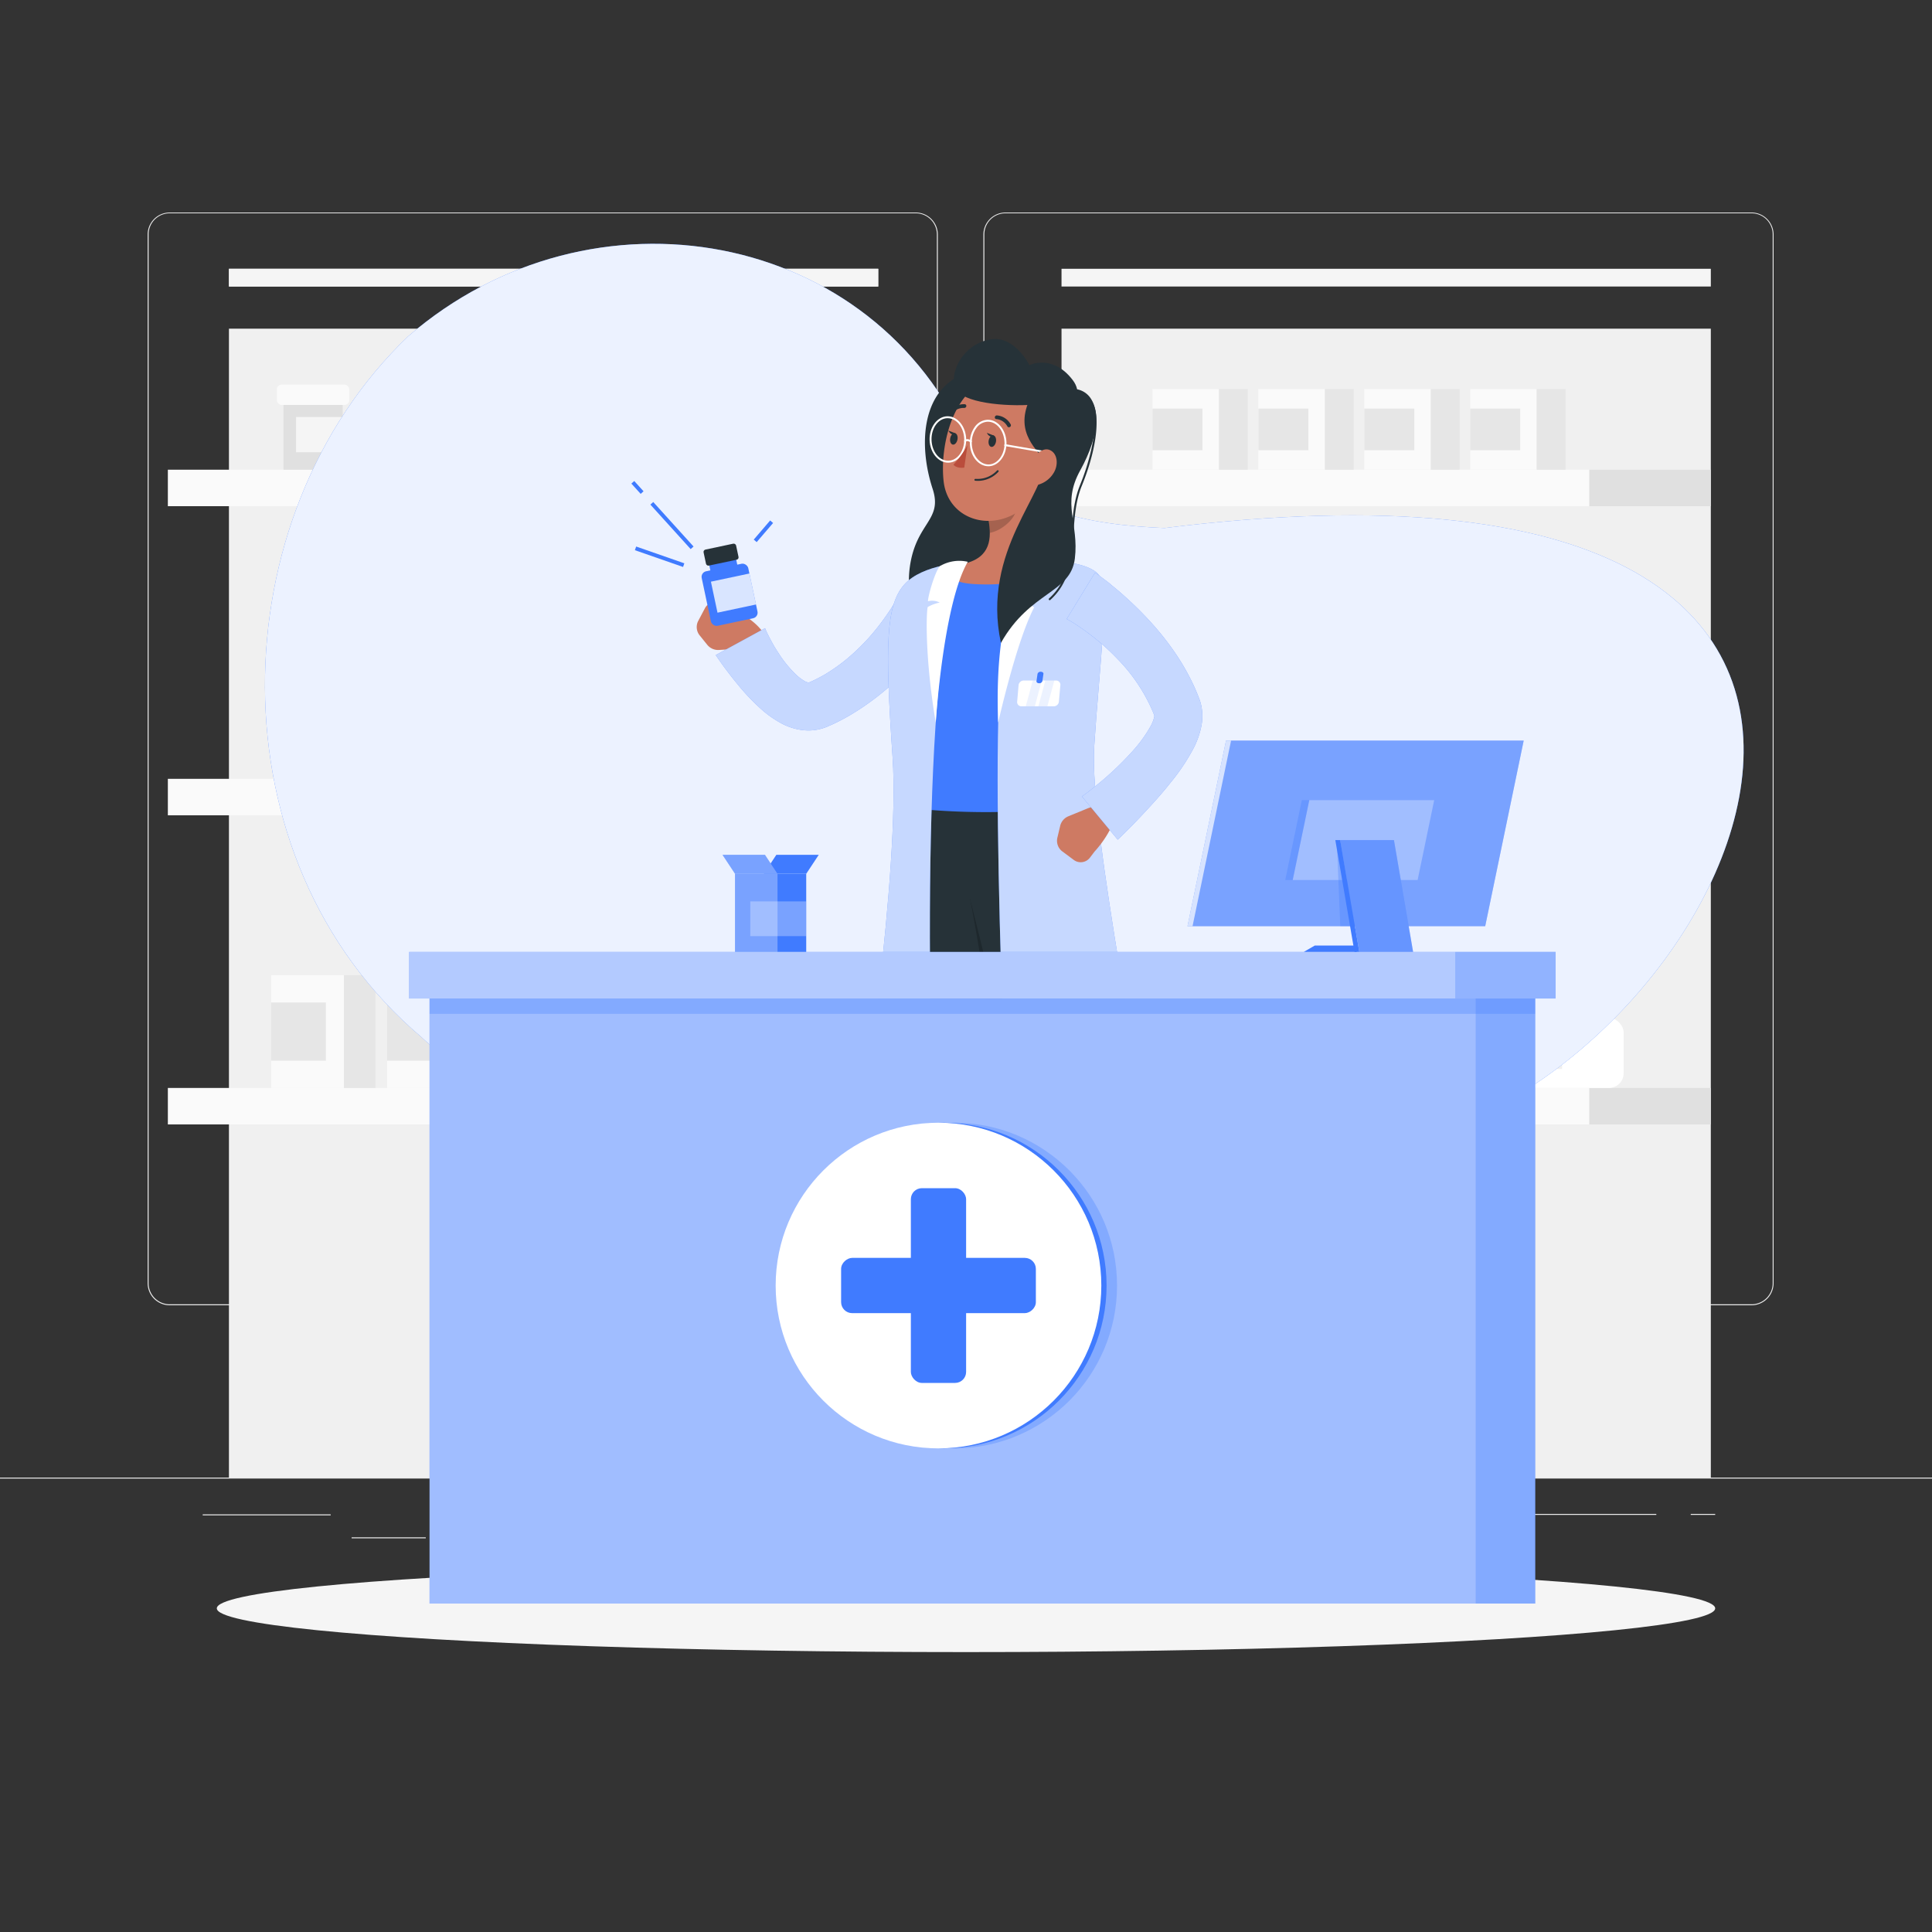<svg xmlns="http://www.w3.org/2000/svg" viewBox="0 0 500 500"><rect x="0" y="0" width="500" height="500" fill="#333333" stroke="none"/><g id="background-complete"><rect y="382.4" width="500" height="0.25" style="fill:#ebebeb"></rect><rect x="52.46" y="391.92" width="33.12" height="0.25" style="fill:#ebebeb"></rect><rect x="171.14" y="389.21" width="55.42" height="0.25" style="fill:#ebebeb"></rect><rect x="91" y="397.86" width="19.19" height="0.25" style="fill:#ebebeb"></rect><rect x="385.46" y="391.8" width="43.19" height="0.25" style="fill:#ebebeb"></rect><rect x="437.56" y="391.8" width="6.33" height="0.25" style="fill:#ebebeb"></rect><rect x="277.21" y="395.31" width="46.84" height="0.25" style="fill:#ebebeb"></rect><path d="M237,337.8H43.91a5.71,5.71,0,0,1-5.7-5.71V60.66A5.71,5.71,0,0,1,43.91,55H237a5.71,5.71,0,0,1,5.71,5.71V332.09A5.71,5.71,0,0,1,237,337.8ZM43.91,55.2a5.46,5.46,0,0,0-5.45,5.46V332.09a5.46,5.46,0,0,0,5.45,5.46H237a5.47,5.47,0,0,0,5.46-5.46V60.66A5.47,5.47,0,0,0,237,55.2Z" style="fill:#ebebeb"></path><path d="M453.31,337.8H260.21a5.72,5.72,0,0,1-5.71-5.71V60.66A5.72,5.72,0,0,1,260.21,55h193.1A5.71,5.71,0,0,1,459,60.66V332.09A5.71,5.71,0,0,1,453.31,337.8ZM260.21,55.2a5.47,5.47,0,0,0-5.46,5.46V332.09a5.47,5.47,0,0,0,5.46,5.46h193.1a5.47,5.47,0,0,0,5.46-5.46V60.66a5.47,5.47,0,0,0-5.46-5.46Z" style="fill:#ebebeb"></path><rect x="59.25" y="85.06" width="168.04" height="297.34" style="fill:#f0f0f0"></rect><rect x="59.25" y="69.56" width="168.04" height="4.59" style="fill:#f5f5f5"></rect><rect x="59.25" y="69.56" width="168.04" height="4.59" style="fill:#f5f5f5"></rect><rect x="274.72" y="69.56" width="168.04" height="4.59" style="fill:#f5f5f5"></rect><rect x="43.44" y="121.56" width="152.4" height="9.44" style="fill:#fafafa"></rect><rect x="195.85" y="121.56" width="31.45" height="9.44" transform="translate(423.14 252.56) rotate(180)" style="fill:#e0e0e0"></rect><rect x="43.44" y="201.56" width="152.4" height="9.44" style="fill:#fafafa"></rect><rect x="195.85" y="201.56" width="31.45" height="9.44" transform="translate(423.14 412.56) rotate(180)" style="fill:#e0e0e0"></rect><rect x="43.44" y="281.56" width="152.4" height="9.44" style="fill:#fafafa"></rect><rect x="195.85" y="281.56" width="31.45" height="9.44" transform="translate(423.14 572.56) rotate(180)" style="fill:#e0e0e0"></rect><rect x="73.47" y="167.56" width="32.42" height="34.01" rx="3.38" style="fill:#fff"></rect><rect x="73.47" y="171.77" width="18.33" height="25.46" style="fill:#f0f0f0"></rect><rect x="80.99" y="162.93" width="17.37" height="4.62" rx="1.05" style="fill:#e0e0e0"></rect><rect x="117.61" y="167.56" width="32.42" height="34.01" rx="3.38" style="fill:#fff"></rect><rect x="117.61" y="171.77" width="18.33" height="25.46" style="fill:#f0f0f0"></rect><rect x="125.13" y="162.93" width="17.37" height="4.62" rx="1.05" style="fill:#e0e0e0"></rect><rect x="161.75" y="167.56" width="32.42" height="34.01" rx="3.38" style="fill:#fff"></rect><rect x="161.75" y="171.77" width="18.33" height="25.46" style="fill:#f0f0f0"></rect><rect x="169.27" y="162.93" width="17.37" height="4.62" rx="1.05" style="fill:#e0e0e0"></rect><rect x="73.37" y="103.39" width="15.31" height="18.17" style="fill:#e0e0e0"></rect><rect x="76.62" y="107.92" width="12.6" height="9.12" style="fill:#f5f5f5"></rect><rect x="71.65" y="99.54" width="18.75" height="5.26" rx="1.23" style="fill:#fafafa"></rect><rect x="102.66" y="103.39" width="15.31" height="18.17" style="fill:#e0e0e0"></rect><rect x="105.91" y="107.92" width="12.6" height="9.12" style="fill:#f5f5f5"></rect><rect x="100.94" y="99.54" width="18.75" height="5.26" rx="1.23" style="fill:#fafafa"></rect><rect x="131.95" y="103.39" width="15.31" height="18.17" style="fill:#e0e0e0"></rect><rect x="135.2" y="107.92" width="12.6" height="9.12" style="fill:#f5f5f5"></rect><rect x="130.23" y="99.54" width="18.75" height="5.26" rx="1.23" style="fill:#fafafa"></rect><rect x="161.23" y="103.39" width="15.31" height="18.17" style="fill:#e0e0e0"></rect><rect x="164.48" y="107.92" width="12.6" height="9.12" style="fill:#f5f5f5"></rect><rect x="159.51" y="99.54" width="18.75" height="5.26" rx="1.23" style="fill:#fafafa"></rect><rect x="70.17" y="252.38" width="18.83" height="29.18" style="fill:#fafafa"></rect><rect x="70.17" y="259.44" width="14.17" height="15.06" style="fill:#e6e6e6"></rect><rect x="89" y="252.38" width="8.17" height="29.18" transform="translate(186.17 533.94) rotate(180)" style="fill:#e6e6e6"></rect><rect x="100.17" y="252.38" width="18.83" height="29.18" style="fill:#fafafa"></rect><rect x="100.17" y="259.44" width="14.17" height="15.06" style="fill:#e6e6e6"></rect><rect x="119" y="252.38" width="8.17" height="29.18" transform="translate(246.17 533.94) rotate(180)" style="fill:#e6e6e6"></rect><rect x="130.17" y="252.38" width="18.83" height="29.18" style="fill:#fafafa"></rect><rect x="130.17" y="259.44" width="14.17" height="15.06" style="fill:#e6e6e6"></rect><rect x="149" y="252.38" width="8.17" height="29.18" transform="translate(306.17 533.94) rotate(180)" style="fill:#e6e6e6"></rect><rect x="160.17" y="252.38" width="18.83" height="29.18" style="fill:#fafafa"></rect><rect x="160.17" y="259.44" width="14.17" height="15.06" style="fill:#e6e6e6"></rect><rect x="179" y="252.38" width="8.17" height="29.18" transform="translate(366.17 533.94) rotate(180)" style="fill:#e6e6e6"></rect><rect x="274.72" y="85.06" width="168.04" height="297.34" style="fill:#f0f0f0"></rect><rect x="258.91" y="121.56" width="152.4" height="9.44" style="fill:#fafafa"></rect><rect x="411.31" y="121.56" width="31.45" height="9.44" transform="translate(854.07 252.56) rotate(180)" style="fill:#e0e0e0"></rect><rect x="258.91" y="201.56" width="152.4" height="9.44" style="fill:#fafafa"></rect><rect x="411.31" y="201.56" width="31.45" height="9.44" transform="translate(854.07 412.56) rotate(180)" style="fill:#e0e0e0"></rect><rect x="258.91" y="281.56" width="152.4" height="9.44" style="fill:#fafafa"></rect><rect x="411.31" y="281.56" width="31.45" height="9.44" transform="translate(854.07 572.56) rotate(180)" style="fill:#e0e0e0"></rect><rect x="283.74" y="263.42" width="36.65" height="18.14" rx="3.82" style="fill:#fff"></rect><rect x="283.74" y="268.18" width="20.72" height="8.48" style="fill:#f0f0f0"></rect><rect x="292.24" y="258.19" width="19.64" height="5.23" rx="1.19" style="fill:#e0e0e0"></rect><rect x="333.64" y="263.42" width="36.65" height="18.14" rx="3.82" style="fill:#fff"></rect><rect x="333.64" y="268.18" width="20.72" height="8.48" style="fill:#f0f0f0"></rect><rect x="342.15" y="258.19" width="19.64" height="5.23" rx="1.19" style="fill:#e0e0e0"></rect><rect x="383.55" y="263.42" width="36.65" height="18.14" rx="3.82" style="fill:#fff"></rect><rect x="383.55" y="268.18" width="20.72" height="8.48" style="fill:#f0f0f0"></rect><rect x="392.05" y="258.19" width="19.64" height="5.23" rx="1.19" style="fill:#e0e0e0"></rect><rect x="292.32" y="179.92" width="19.67" height="21.64" style="fill:#e0e0e0"></rect><rect x="296.49" y="185.31" width="16.18" height="10.86" style="fill:#f5f5f5"></rect><rect x="290.11" y="178.25" width="24.08" height="2.67" rx="0.99" style="fill:#fafafa"></rect><rect x="329.93" y="179.92" width="19.67" height="21.64" style="fill:#e0e0e0"></rect><rect x="334.11" y="185.31" width="16.18" height="10.86" style="fill:#f5f5f5"></rect><rect x="327.72" y="178.25" width="24.08" height="2.67" rx="0.99" style="fill:#fafafa"></rect><rect x="367.55" y="179.92" width="19.67" height="21.64" style="fill:#e0e0e0"></rect><rect x="371.72" y="185.31" width="16.18" height="10.86" style="fill:#f5f5f5"></rect><rect x="365.34" y="178.25" width="24.08" height="2.67" rx="0.99" style="fill:#fafafa"></rect><rect x="405.16" y="179.92" width="19.67" height="21.64" style="fill:#e0e0e0"></rect><rect x="409.33" y="185.31" width="16.18" height="10.86" style="fill:#f5f5f5"></rect><rect x="402.95" y="178.25" width="24.08" height="2.67" rx="0.99" style="fill:#fafafa"></rect><rect x="298.26" y="100.68" width="17.21" height="20.88" style="fill:#fafafa"></rect><rect x="298.26" y="105.74" width="12.94" height="10.77" style="fill:#e6e6e6"></rect><rect x="315.47" y="100.68" width="7.46" height="20.88" transform="translate(638.4 222.24) rotate(180)" style="fill:#e6e6e6"></rect><rect x="325.67" y="100.68" width="17.21" height="20.88" style="fill:#fafafa"></rect><rect x="325.67" y="105.74" width="12.94" height="10.77" style="fill:#e6e6e6"></rect><rect x="342.88" y="100.68" width="7.46" height="20.88" transform="translate(693.22 222.24) rotate(180)" style="fill:#e6e6e6"></rect><rect x="353.08" y="100.68" width="17.21" height="20.88" style="fill:#fafafa"></rect><rect x="353.08" y="105.74" width="12.94" height="10.77" style="fill:#e6e6e6"></rect><rect x="370.29" y="100.68" width="7.46" height="20.88" transform="translate(748.04 222.24) rotate(180)" style="fill:#e6e6e6"></rect><rect x="380.49" y="100.68" width="17.21" height="20.88" style="fill:#fafafa"></rect><rect x="380.49" y="105.74" width="12.94" height="10.77" style="fill:#e6e6e6"></rect><rect x="397.7" y="100.68" width="7.46" height="20.88" transform="translate(802.86 222.24) rotate(180)" style="fill:#e6e6e6"></rect></g><g id="background-simple"><path d="M301.38,136.66c232.08-28.85,146.45,141.28,62.05,158.69-84.52,17.72-214.85,10.54-254.43-27-54.36-46.07-52.31-134.5-3.39-181.29C153.24,45.89,226.29,59.19,250.79,116,261.7,132.2,281.81,135.83,301.38,136.66Z" style="fill:#407BFF"></path><path d="M301.38,136.66c232.08-28.85,146.45,141.28,62.05,158.69-84.52,17.72-214.85,10.54-254.43-27-54.36-46.07-52.31-134.5-3.39-181.29C153.24,45.89,226.29,59.19,250.79,116,261.7,132.2,281.81,135.83,301.38,136.66Z" style="fill:#fff;opacity:0.9"></path></g><g id="Shadow"><ellipse id="path" cx="250" cy="416.24" rx="193.89" ry="11.32" style="fill:#f5f5f5"></ellipse></g><g id="Character"><path d="M248.38,97.25c-9.77,4.61-10.71,18-7,29.31,2.64,8.17-4.29,8.6-5.91,20.11a26.52,26.52,0,0,0,30.91,29.73c17.24-3.19.55-38.84,6.88-51.27S258.88,92.31,248.38,97.25Z" style="fill:#263238"></path><path d="M281.2,378.84l11.11.81c-1.53,8.85-3,22.81-3,22.81h-8.81S281.53,384.89,281.2,378.84Z" style="fill:#ce7a63"></path><path d="M223.37,378.84l11,.81c-2.48,8.85-5.41,22.81-5.41,22.81h-8.81S223.06,384.89,223.37,378.84Z" style="fill:#ce7a63"></path><path d="M271,411.2c7.66,0,7.11-.12,11.43-.26,3.69-.14,4.54.33,7.5.26,2.48-.05,2.56-2.42,2-5.14-.21-1.05-.54-2.27-.84-3.78a1.84,1.84,0,0,0-1.82-1.47h-8.95a2.14,2.14,0,0,0-1.7.85,12.87,12.87,0,0,1-8.9,5C265.54,407.21,267.93,411.2,271,411.2Z" style="fill:#407BFF"></path><path d="M210.85,411.2c7.66,0,7.12-.12,11.43-.26,3.69-.14,4.54.33,7.5.26,2.48-.05,2.56-2.42,2-5.14-.22-1.05-.54-2.27-.85-3.78a1.82,1.82,0,0,0-1.81-1.47h-9a2.1,2.1,0,0,0-1.69.85,12.91,12.91,0,0,1-8.9,5C205.41,407.21,207.8,411.2,210.85,411.2Z" style="fill:#407BFF"></path><path d="M234.87,206.1s-7,54.14-6.36,88.52c-2.64,32.27-6.88,94-6.88,94,.13,1.65,8.83,1,10.38,0,0,0,19.93-41.66,16.69-94,22.14-54.6,20.82-88.52,20.82-88.52Z" style="fill:#263238"></path><path d="M263.35,249.82c-1.72,7.05-3.93,14.87-6.75,23.38-.82-17.14-5.46-40.09-5.61-40.87Z" style="opacity:0.2"></path><path d="M244.3,206.1s15.83,61.1,22.1,91.11c6.59,31.51,15.82,70.48,14,91.42,1.76,1,8.06,1.1,11.62,0,0,0,13.56-59.69-3.68-90,6.24-74.64-13.51-92.5-13.51-92.5Z" style="fill:#263238"></path><path d="M279.63,384.27a29.14,29.14,0,0,1-.53,4.3.88.88,0,0,0,.73,1.06c4.23.68,10.42-.31,12.39-.66a.94.94,0,0,0,.74-.74l.74-4a.87.87,0,0,0-.87-1l-12.3.24A.92.92,0,0,0,279.63,384.27Z" style="fill:#263238"></path><path d="M279.63,384.27a29.14,29.14,0,0,1-.53,4.3.88.88,0,0,0,.73,1.06c4.23.68,10.42-.31,12.39-.66a.94.94,0,0,0,.74-.74l.74-4a.87.87,0,0,0-.87-1l-12.3.24A.92.92,0,0,0,279.63,384.27Z" style="fill:#fff;opacity:0.1"></path><path d="M220.79,384.08c-.12,1.12-.34,3.12-.55,4.59a.87.87,0,0,0,.74,1,61.09,61.09,0,0,0,11.46-.13.93.93,0,0,0,.81-.68l1.07-4a.86.86,0,0,0-.8-1.1l-11.78-.47A.91.91,0,0,0,220.79,384.08Z" style="fill:#263238"></path><path d="M220.79,384.08c-.12,1.12-.34,3.12-.55,4.59a.87.87,0,0,0,.74,1,61.09,61.09,0,0,0,11.46-.13.93.93,0,0,0,.81-.68l1.07-4a.86.86,0,0,0-.8-1.1l-11.78-.47A.91.91,0,0,0,220.79,384.08Z" style="fill:#fff;opacity:0.1"></path><path d="M181.11,164.48l1.93,2.4a3.6,3.6,0,0,0,3,1.33l5.41-.32a6.67,6.67,0,0,0,5.27-3.14l.72-1.14c-2.94-4.2-9.21-6.57-9.21-6.57l-1.72-.87a3,3,0,0,0-4.06,1.21l-1.78,3.37A3.43,3.43,0,0,0,181.11,164.48Z" style="fill:#ce7a63"></path><rect x="182.66" y="146.72" width="12.32" height="14.42" rx="1.47" transform="translate(-27.86 42.58) rotate(-11.99)" style="fill:#407BFF"></rect><rect x="164.47" y="124.36" width="1" height="3.59" transform="translate(-41.99 143.36) rotate(-42.16)" style="fill:#407BFF"></rect><rect x="194.32" y="137" width="6.52" height="1" transform="translate(-35.45 197.87) rotate(-49.36)" style="fill:#407BFF"></rect><rect x="173.4" y="128.25" width="1" height="15.54" transform="translate(-46.3 151.91) rotate(-42.16)" style="fill:#407BFF"></rect><rect x="170.22" y="137.5" width="1" height="13.2" transform="translate(-21.52 257.92) rotate(-70.8)" style="fill:#407BFF"></rect><rect x="183.87" y="144.51" width="7.12" height="5.74" rx="0.65" transform="translate(-26.53 42.15) rotate(-11.99)" style="fill:#407BFF"></rect><rect x="182.31" y="141.42" width="8.6" height="4.24" rx="0.61" transform="translate(-25.75 41.9) rotate(-11.99)" style="fill:#263238"></rect><rect x="184.72" y="149.39" width="10.19" height="8.2" transform="translate(-27.74 42.78) rotate(-11.99)" style="fill:#fff;opacity:0.8"></rect><path d="M245.6,159.56c-.29.49-.47.75-.7,1.11l-.66,1-1.32,1.87c-.89,1.24-1.81,2.43-2.76,3.6-1.9,2.33-3.88,4.6-6,6.74a67.72,67.72,0,0,1-14.43,11.36c-1.36.78-2.75,1.51-4.19,2.18l-1.09.48-.27.12-.15.07-.24.09a8.74,8.74,0,0,1-1,.34,12.34,12.34,0,0,1-4.11.51,15.3,15.3,0,0,1-6.66-1.94,27.52,27.52,0,0,1-4.55-3.15,56,56,0,0,1-6.66-6.95c-1-1.2-1.92-2.39-2.84-3.61-.46-.61-.91-1.22-1.35-1.85s-.87-1.2-1.38-2L198,162.57c.16.41.44,1.06.71,1.59s.56,1.11.86,1.66a35.27,35.27,0,0,0,1.91,3.21,30.45,30.45,0,0,0,4.38,5.42,12.15,12.15,0,0,0,2.17,1.7,3.67,3.67,0,0,0,1.2.5c.05,0,0,0,0,0h0l.09,0,.2-.09.81-.36c1.07-.5,2.13-1.06,3.17-1.66a46.44,46.44,0,0,0,5.95-4.24,57.32,57.32,0,0,0,5.37-5.21,61.42,61.42,0,0,0,4.7-6c.71-1,1.41-2.1,2.06-3.17.33-.54.64-1.07.94-1.61l.42-.79c.12-.24.29-.57.33-.69Z" style="fill:#407BFF"></path><path d="M245.6,159.56c-.29.49-.47.75-.7,1.11l-.66,1-1.32,1.87c-.89,1.24-1.81,2.43-2.76,3.6-1.9,2.33-3.88,4.6-6,6.74a67.72,67.72,0,0,1-14.43,11.36c-1.36.78-2.75,1.51-4.19,2.18l-1.09.48-.27.12-.15.07-.24.09a8.74,8.74,0,0,1-1,.34,12.34,12.34,0,0,1-4.11.51,15.3,15.3,0,0,1-6.66-1.94,27.52,27.52,0,0,1-4.55-3.15,56,56,0,0,1-6.66-6.95c-1-1.2-1.92-2.39-2.84-3.61-.46-.61-.91-1.22-1.35-1.85s-.87-1.2-1.38-2L198,162.57c.16.41.44,1.06.71,1.59s.56,1.11.86,1.66a35.27,35.27,0,0,0,1.91,3.21,30.45,30.45,0,0,0,4.38,5.42,12.15,12.15,0,0,0,2.17,1.7,3.67,3.67,0,0,0,1.2.5c.05,0,0,0,0,0h0l.09,0,.2-.09.81-.36c1.07-.5,2.13-1.06,3.17-1.66a46.44,46.44,0,0,0,5.95-4.24,57.32,57.32,0,0,0,5.37-5.21,61.42,61.42,0,0,0,4.7-6c.71-1,1.41-2.1,2.06-3.17.33-.54.64-1.07.94-1.61l.42-.79c.12-.24.29-.57.33-.69Z" style="fill:#fff;opacity:0.7"></path><path d="M231.16,160.3a164.4,164.4,0,0,0,.27,17.78c.32,7.72,2,15.84,4.1,28.34,4.23,2.47,25.61,1.45,39.29-.32-.83-10.95.53-23.47,7.95-48.11,1.72-5.71-2.12-11.2-8.24-11.78-1.64-.16-3.38-.29-5.16-.37a141.36,141.36,0,0,0-18.76,0c-2,.18-4.16.42-6.18.68C237.14,147.47,231.38,153.45,231.16,160.3Z" style="fill:#407BFF"></path><path d="M234.79,209.05a185.77,185.77,0,0,0,41.5-.08,1,1,0,0,0,.72-1.32c-.34-.8-.68-1.59-1-2.39a.88.88,0,0,0-.89-.55,182.28,182.28,0,0,1-39.9,0,.89.89,0,0,0-1,.83c-.09.83-.17,1.65-.25,2.48A.93.93,0,0,0,234.79,209.05Z" style="fill:#407BFF"></path><path d="M268.05,124.73c-1.63,6-3.63,17.1.29,21.13,0,0,1.19,5.91-15,5.36-12.47-.42-3.75-5.36-3.75-5.36,6.86-1.61,7.06-6.6,6.23-11.29Z" style="fill:#ce7a63"></path><path d="M268.77,144.92s-7.1,6.31-9.22,21.52c-4,29.06,2.09,148.05,2.09,148.05s26-8.49,35.44-16.62c.44-8.14-15.28-83.12-13.9-104.64s4.05-40.27,1.27-44.32S268.77,144.92,268.77,144.92Z" style="fill:#407BFF"></path><path d="M268.77,144.92s-7.1,6.31-9.22,21.52c-4,29.06,2.09,148.05,2.09,148.05s26-8.49,35.44-16.62c.44-8.14-15.28-83.12-13.9-104.64s4.05-40.27,1.27-44.32S268.77,144.92,268.77,144.92Z" style="fill:#fff;opacity:0.7"></path><path d="M250.09,145.52c-10.82,13.89-10.74,104.17-7.61,169-9.61-1.16-19.88-20.65-19.88-20.65S233,225.1,231,196s-1.72-39.31,3-44.69S250.09,145.52,250.09,145.52Z" style="fill:#407BFF"></path><path d="M250.09,145.52c-10.82,13.89-10.74,104.17-7.61,169-9.61-1.16-19.88-20.65-19.88-20.65S233,225.1,231,196s-1.72-39.31,3-44.69S250.09,145.52,250.09,145.52Z" style="fill:#fff;opacity:0.7"></path><path d="M267.86,144.4C266,146,257.11,154,258.31,187c.9-3.73,5-21.41,9.33-29.83a5.55,5.55,0,0,0-3-1,6.19,6.19,0,0,1,3.82-.67c1.22-2.46,3.72-7.63,6.15-10.41C272,143.41,267.86,144.4,267.86,144.4Z" style="fill:#fff"></path><path d="M242.17,187s1.93-30.67,8.29-41.61a9.89,9.89,0,0,0-7.23,1.13c-1.33,1.6-3.07,7.75-3.07,9.08a4.42,4.42,0,0,1,3.05.34,10,10,0,0,0-3.13,1.17C239.66,159.28,239.46,170.87,242.17,187Z" style="fill:#fff"></path><path d="M272.84,182.79h-8.59a1.09,1.09,0,0,1-1-1.29l.35-4.08a1.36,1.36,0,0,1,1.22-1.3h8.59a1.1,1.1,0,0,1,1,1.3l-.36,4.08A1.35,1.35,0,0,1,272.84,182.79Z" style="fill:#fff"></path><polygon points="267.81 182.79 265.47 182.79 267.27 176.12 269.61 176.12 267.81 182.79" style="fill:#407BFF;opacity:0.1"></polygon><polygon points="271.06 182.79 268.73 182.79 270.53 176.12 272.86 176.12 271.06 182.79" style="fill:#407BFF;opacity:0.1"></polygon><path d="M268.92,176.82h0c-.42,0-.73-.24-.68-.55l.27-1.87a.8.8,0,0,1,.84-.55h0c.42,0,.73.24.69.55l-.27,1.87A.82.82,0,0,1,268.92,176.82Z" style="fill:#407BFF"></path><path d="M263.06,128.74l-7.25,5.82a19,19,0,0,1,.33,3.33c2.6-.37,6.34-3.19,6.82-5.89A9.2,9.2,0,0,0,263.06,128.74Z" style="opacity:0.2"></path><path d="M273.21,112.61c-1.83,9.75-2.4,13.91-8,18.58-8.37,7-19.87,3.32-21-6.62-1-8.95,2.17-23.39,12.22-26.61A12.71,12.71,0,0,1,273.21,112.61Z" style="fill:#ce7a63"></path><path d="M255.8,120.66c-2.56,0-4.7-2.6-4.8-5.87a7,7,0,0,1,1.24-4.26,4.28,4.28,0,0,1,3.32-1.89h.11c2.56,0,4.7,2.61,4.8,5.87h0c.09,3.31-2,6.07-4.56,6.15Zm-.13-11.52h-.1a3.78,3.78,0,0,0-2.92,1.68,6.37,6.37,0,0,0-1.15,4c.09,3,2.1,5.44,4.4,5.38s4.16-2.6,4.07-5.63h0C259.88,111.53,258,109.14,255.67,109.14Z" style="fill:#fff"></path><path d="M251.26,114.51a.25.25,0,0,1-.15-.05s-.76-.56-1.14-.16a.25.25,0,1,1-.36-.34c.54-.58,1.38-.21,1.8.1a.25.25,0,0,1,.05.35A.28.28,0,0,1,251.26,114.51Z" style="fill:#fff"></path><path d="M245.38,119.74c-2.56,0-4.7-2.6-4.8-5.86s1.94-6.07,4.55-6.15h.11c2.56,0,4.7,2.6,4.8,5.87s-1.94,6.07-4.55,6.14Zm-.14-11.51h-.09c-2.34.07-4.16,2.59-4.07,5.63s2,5.38,4.3,5.38h.09c2.34-.07,4.16-2.59,4.07-5.63S247.53,108.23,245.24,108.23Z" style="fill:#fff"></path><path d="M266.4,103.52c-4,8.9,2.65,13,3.64,15.8,1.39,7.72-16.2,23.05-11,47.06,7.58-13.42,18-12.78,19.13-21.81,1.13-9.3-3.53-14,1.42-22.89s6.7-19.46-2-21.11S266.4,103.52,266.4,103.52Z" style="fill:#263238"></path><path d="M271.67,155.33a.24.24,0,0,1-.19-.08.25.25,0,0,1,0-.35c5.05-4.58,5.43-10.56,5.84-16.9.27-4.15.55-8.45,2.2-12.49,2.9-7.1,5.31-17.08,2.53-21.81a5,5,0,0,0-3.89-2.52.26.26,0,0,1-.22-.28.24.24,0,0,1,.28-.22,5.45,5.45,0,0,1,4.26,2.76c2.87,4.89.59,14.71-2.5,22.26-1.62,4-1.89,8.22-2.16,12.33-.41,6.44-.8,12.52-6,17.24A.27.27,0,0,1,271.67,155.33Z" style="fill:#263238"></path><path d="M268.68,104.6c-6.59.75-18.24,0-20.92-3.42s.81-12,8.56-13.35c6.3-1.08,10.08,6.67,10.08,6.67s6-3,11.23,3.87C282.4,104.6,272,111.66,268.68,104.6Z" style="fill:#263238"></path><path d="M271.16,117.35h0l-11.05-1.9a.24.24,0,0,1-.2-.29.25.25,0,0,1,.29-.2l11,1.9a.25.25,0,0,1,0,.49Z" style="fill:#fff"></path><path d="M257.77,114.24c-.12.82-.65,1.46-1.17,1.42s-.86-.74-.75-1.56.65-1.47,1.17-1.43S257.88,113.41,257.77,114.24Z" style="fill:#263238"></path><path d="M247.81,113.65c-.12.82-.64,1.46-1.17,1.42s-.86-.74-.74-1.56.64-1.46,1.17-1.42S247.93,112.82,247.81,113.65Z" style="fill:#263238"></path><path d="M247.29,112.15l-1.86-.72S246.21,113.06,247.29,112.15Z" style="fill:#263238"></path><path d="M250.38,115.21a24.5,24.5,0,0,1-3.63,5.05c.92,1.09,2.8.76,2.8.76Z" style="fill:#ba4d3c"></path><path d="M253.76,124.41a6.91,6.91,0,0,1-1.37,0,.23.23,0,0,1-.21-.26.26.26,0,0,1,.28-.22,6.93,6.93,0,0,0,5.58-2.17.24.24,0,0,1,.34,0,.24.24,0,0,1,0,.34A7.21,7.21,0,0,1,253.76,124.41Z" style="fill:#263238"></path><path d="M272.63,122.48a6.8,6.8,0,0,1-4.56,3.1c-2.32.32-3-2.38-1.92-4.87,1-2.24,3.33-5.1,5.46-4.27S274,120.35,272.63,122.48Z" style="fill:#ce7a63"></path><path d="M261,110.56a.42.42,0,0,1-.29-.21,3.55,3.55,0,0,0-2.81-1.88.44.44,0,0,1-.44-.49.52.52,0,0,1,.53-.47,4.43,4.43,0,0,1,3.58,2.34.49.49,0,0,1-.21.65A.46.46,0,0,1,261,110.56Z" style="fill:#263238"></path><path d="M245.92,107.23a.45.45,0,0,1-.35-.78,5.08,5.08,0,0,1,4.12-1.84.45.45,0,0,1,.39.53.52.52,0,0,1-.56.43,4.07,4.07,0,0,0-3.25,1.49A.53.53,0,0,1,245.92,107.23Z" style="fill:#263238"></path><path d="M257.25,112.74l-1.86-.72S256.17,113.64,257.25,112.74Z" style="fill:#263238"></path><path d="M273.66,216.75l.71-3a3.58,3.58,0,0,1,2.13-2.5l5-2.05a6.68,6.68,0,0,1,6.11.55l1.14.72c-.84,5.05-5.47,9.9-5.47,9.9l-1.16,1.53a3,3,0,0,1-4.2.67l-3.05-2.27A3.44,3.44,0,0,1,273.66,216.75Z" style="fill:#ce7a63"></path><path d="M283.39,148.21c.53.34.83.56,1.21.84l1.06.79c.69.53,1.37,1,2,1.59q2,1.6,3.87,3.32a90.86,90.86,0,0,1,7.17,7.25,71.6,71.6,0,0,1,6.26,8.23c.94,1.47,1.85,3,2.65,4.54a50.71,50.71,0,0,1,2.27,4.83l.49,1.25.06.16.11.31.19.61c.1.41.2.82.26,1.22a13.54,13.54,0,0,1,0,4.33,21.4,21.4,0,0,1-2.14,6.24,52.59,52.59,0,0,1-6,8.93c-2.11,2.67-4.33,5.13-6.58,7.54-1.13,1.2-2.25,2.4-3.41,3.57l-1.75,1.75c-.61.59-1.15,1.15-1.84,1.8L280,206.12c.51-.35,1.15-.82,1.72-1.26l1.74-1.38c1.15-.93,2.3-1.87,3.4-2.87a78.16,78.16,0,0,0,6.19-6.15,35.71,35.71,0,0,0,4.69-6.44,9.86,9.86,0,0,0,1-2.55c0-.26,0-.38,0-.32a.18.18,0,0,0,0,.06.14.14,0,0,0,0,.06v0l0-.11-.37-.93a44.36,44.36,0,0,0-9.14-13.67,58.43,58.43,0,0,0-6.32-5.74c-1.12-.88-2.28-1.72-3.44-2.52-.59-.4-1.17-.8-1.76-1.16l-.88-.52-.77-.43Z" style="fill:#407BFF"></path><path d="M283.39,148.21c.53.34.83.56,1.21.84l1.06.79c.69.53,1.37,1,2,1.59q2,1.6,3.87,3.32a90.86,90.86,0,0,1,7.17,7.25,71.6,71.6,0,0,1,6.26,8.23c.94,1.47,1.85,3,2.65,4.54a50.71,50.71,0,0,1,2.27,4.83l.49,1.25.06.16.11.31.19.61c.1.41.2.82.26,1.22a13.54,13.54,0,0,1,0,4.33,21.4,21.4,0,0,1-2.14,6.24,52.59,52.59,0,0,1-6,8.93c-2.11,2.67-4.33,5.13-6.58,7.54-1.13,1.2-2.25,2.4-3.41,3.57l-1.75,1.75c-.61.59-1.15,1.15-1.84,1.8L280,206.12c.51-.35,1.15-.82,1.72-1.26l1.74-1.38c1.15-.93,2.3-1.87,3.4-2.87a78.16,78.16,0,0,0,6.19-6.15,35.71,35.71,0,0,0,4.69-6.44,9.86,9.86,0,0,0,1-2.55c0-.26,0-.38,0-.32a.18.18,0,0,0,0,.06.14.14,0,0,0,0,.06v0l0-.11-.37-.93a44.36,44.36,0,0,0-9.14-13.67,58.43,58.43,0,0,0-6.32-5.74c-1.12-.88-2.28-1.72-3.44-2.52-.59-.4-1.17-.8-1.76-1.16l-.88-.52-.77-.43Z" style="fill:#fff;opacity:0.7"></path></g><g id="Counter"><rect x="105.89" y="246.36" width="296.69" height="12.05" style="fill:#407BFF"></rect><rect x="105.89" y="246.36" width="296.69" height="12.05" style="fill:#fff;opacity:0.6"></rect><rect x="376.61" y="246.36" width="25.97" height="12.05" style="fill:#407BFF;opacity:0.3"></rect><rect x="111.17" y="258.41" width="286.12" height="156.59" style="fill:#407BFF"></rect><rect x="111.17" y="258.41" width="286.12" height="156.59" style="fill:#fff;opacity:0.5"></rect><rect x="381.9" y="258.41" width="15.4" height="156.59" style="fill:#407BFF;opacity:0.3"></rect><rect x="111.17" y="258.41" width="286.12" height="3.97" style="fill:#407BFF;opacity:0.3"></rect><circle cx="246.95" cy="332.7" r="42.14" style="fill:#407BFF;opacity:0.3"></circle><circle cx="244.24" cy="332.7" r="42.14" style="fill:#407BFF"></circle><circle cx="242.88" cy="332.7" r="42.14" style="fill:#fff"></circle><rect x="235.73" y="307.5" width="14.3" height="50.4" rx="2.85" style="fill:#407BFF"></rect><rect x="235.73" y="307.5" width="14.3" height="50.4" rx="2.85" transform="translate(575.58 89.81) rotate(90)" style="fill:#407BFF"></rect><polygon points="384.37 239.69 307.33 239.69 317.3 191.67 394.33 191.67 384.37 239.69" style="fill:#407BFF"></polygon><polygon points="384.37 239.69 307.33 239.69 317.3 191.67 394.33 191.67 384.37 239.69" style="fill:#fff;opacity:0.3"></polygon><polygon points="366.88 227.75 334.55 227.75 338.84 207.08 371.17 207.08 366.88 227.75" style="fill:#fff;opacity:0.3"></polygon><polygon points="332.62 227.75 334.55 227.75 338.84 207.08 336.91 207.08 332.62 227.75" style="fill:#407BFF;opacity:0.3"></polygon><polygon points="351.79 218.35 345.99 218.35 346.86 239.69 352.65 239.69 351.79 218.35" style="fill:#407BFF;opacity:0.3"></polygon><polygon points="308.63 239.69 307.33 239.69 317.3 191.67 318.6 191.67 308.63 239.69" style="fill:#fff;opacity:0.7"></polygon><polygon points="351.79 246.35 365.71 246.35 360.75 217.41 346.83 217.41 351.79 246.35" style="fill:#407BFF"></polygon><polygon points="351.79 246.35 365.71 246.35 360.75 217.41 346.83 217.41 351.79 246.35" style="fill:#fff;opacity:0.2"></polygon><polygon points="350.54 246.35 351.79 246.35 346.83 217.41 345.58 217.41 350.54 246.35" style="fill:#407BFF"></polygon><polygon points="350.54 246.35 351.79 246.35 346.83 217.41 345.58 217.41 350.54 246.35" style="fill:#fff;opacity:0"></polygon><polygon points="351.12 244.71 340.26 244.71 337.42 246.35 351.12 246.35 351.12 244.71" style="fill:#407BFF"></polygon><rect x="190.23" y="226.14" width="18.42" height="20.21" style="fill:#407BFF"></rect><polygon points="197.67 226.14 208.65 226.14 211.9 221.22 200.92 221.22 197.67 226.14" style="fill:#407BFF"></polygon><rect x="190.23" y="226.14" width="10.98" height="20.21" transform="translate(391.45 472.5) rotate(180)" style="fill:#fff;opacity:0.3"></rect><rect x="194.17" y="233.28" width="14.48" height="8.99" style="fill:#fff;opacity:0.3"></rect><polygon points="201.21 226.14 190.23 226.14 186.98 221.22 197.96 221.22 201.21 226.14" style="fill:#407BFF"></polygon><polygon points="201.21 226.14 190.23 226.14 186.98 221.22 197.96 221.22 201.21 226.14" style="fill:#fff;opacity:0.3"></polygon></g></svg>